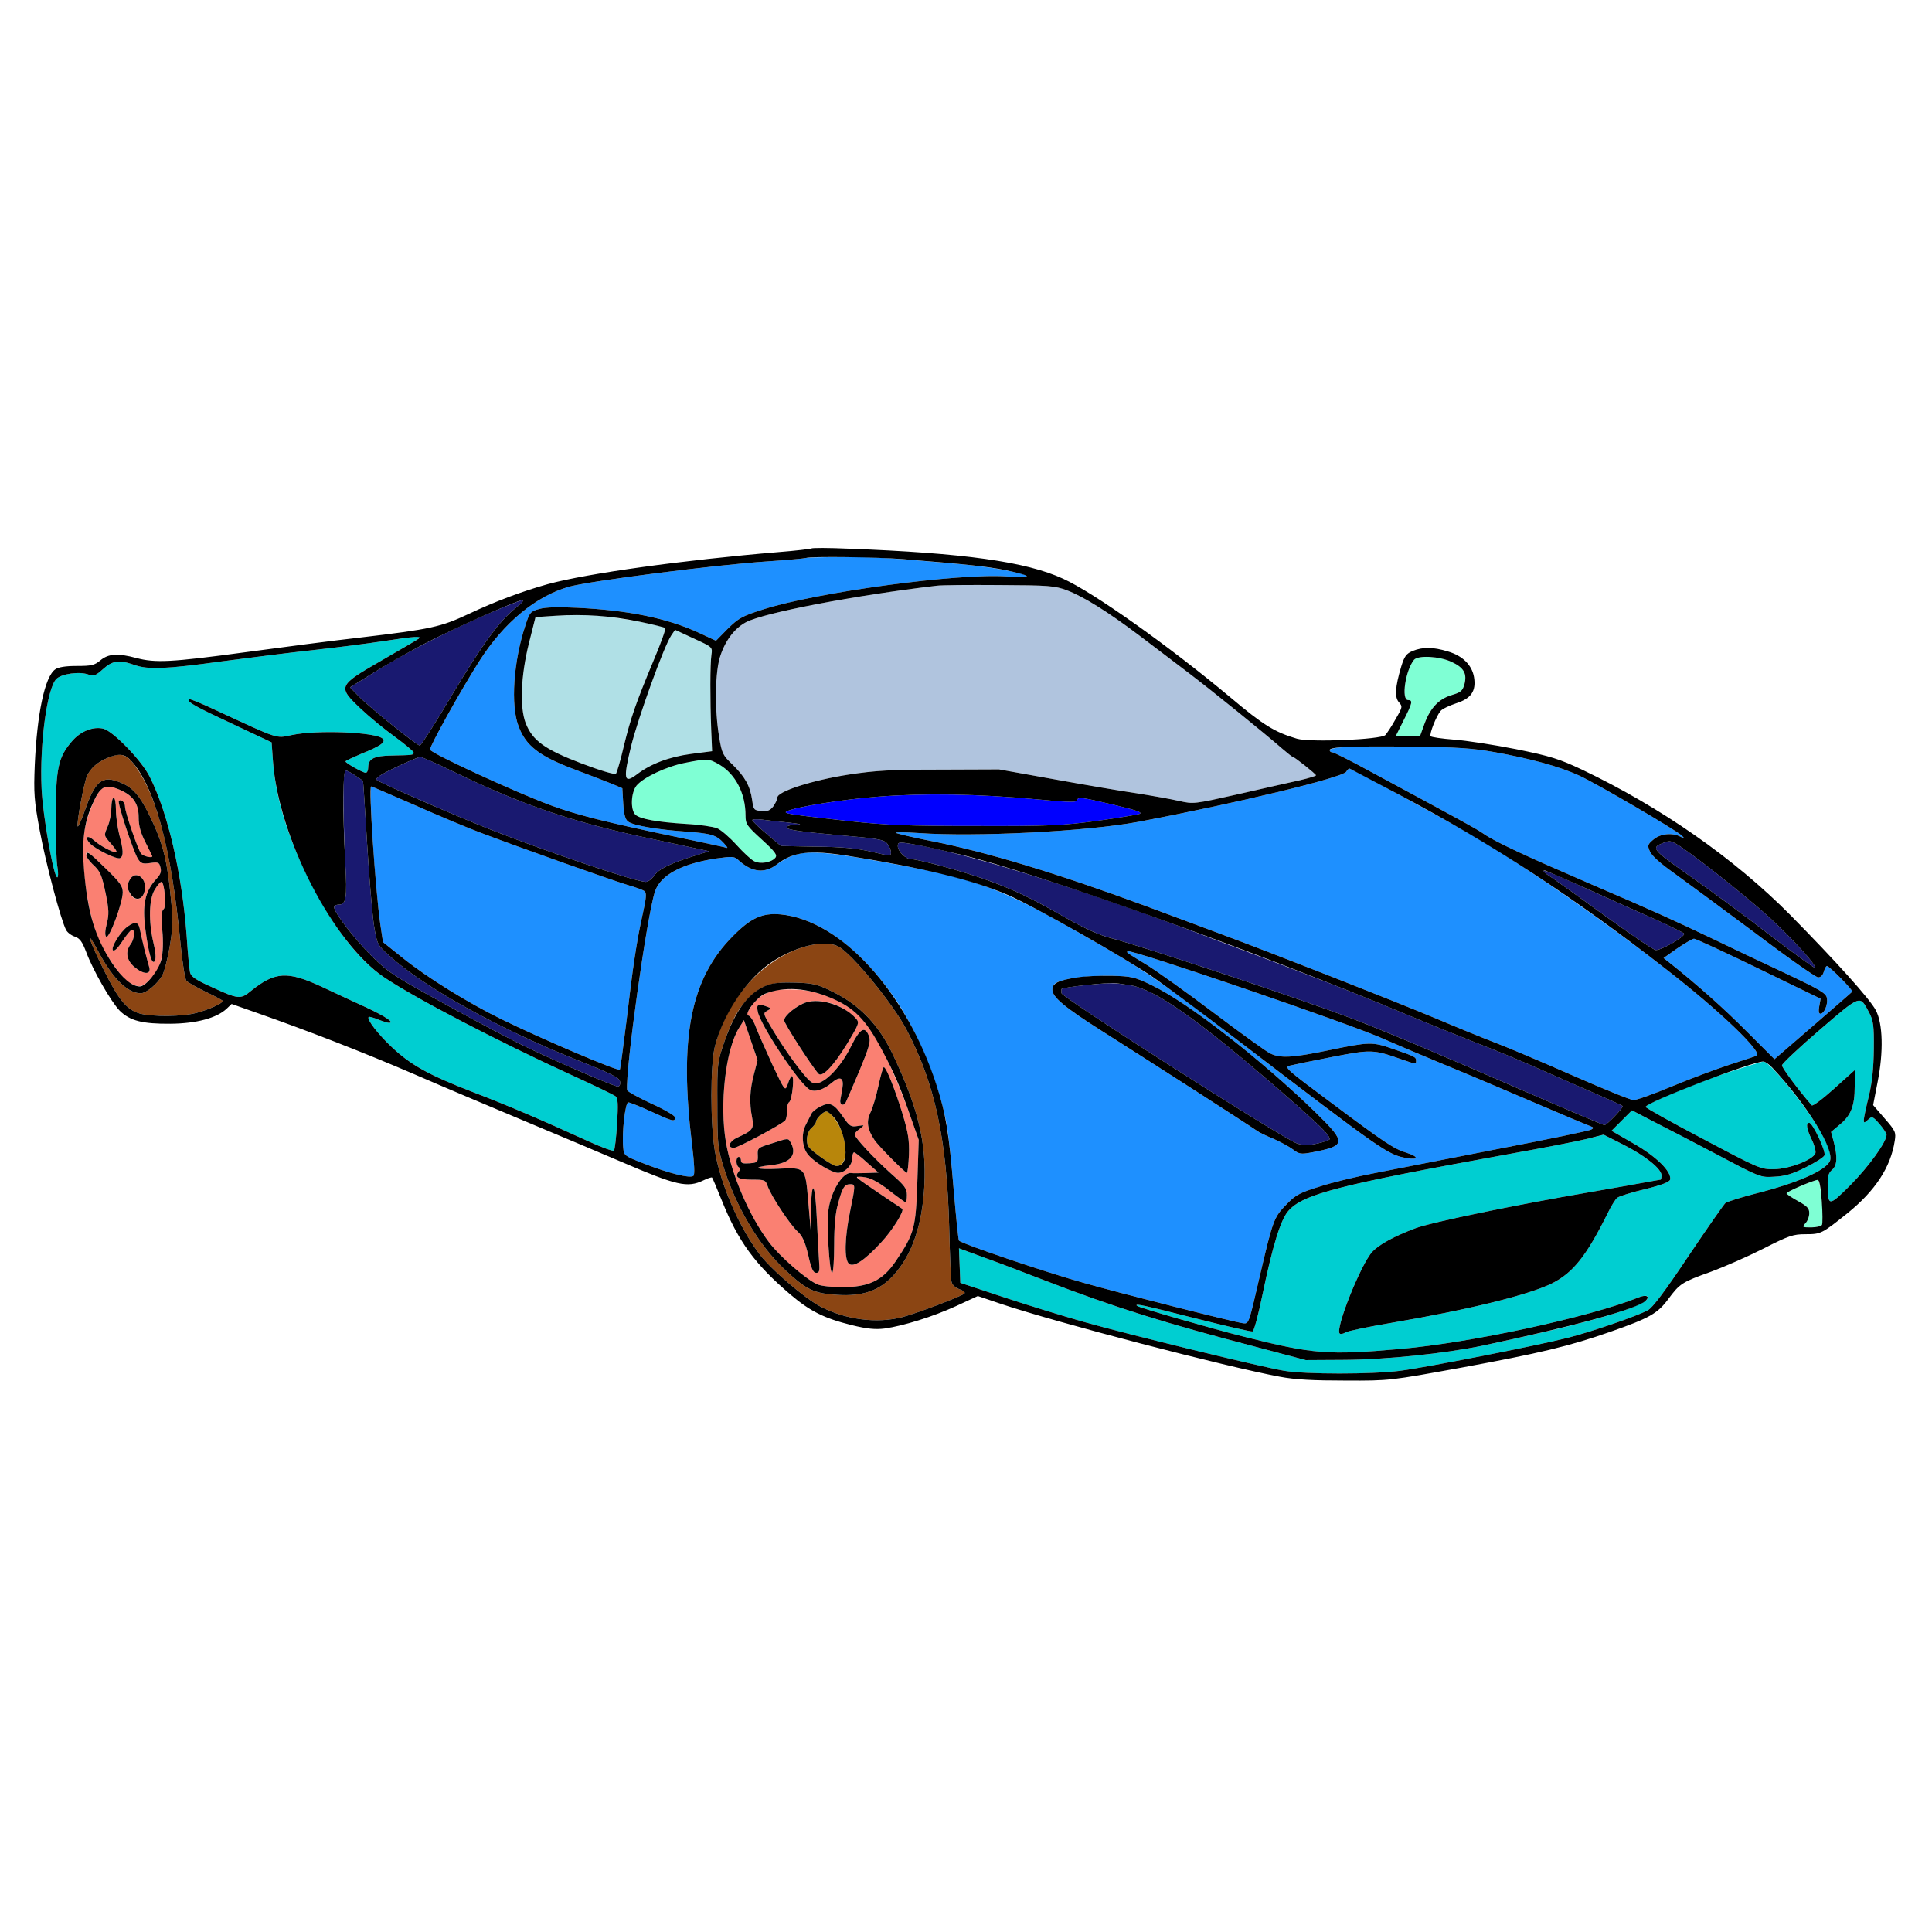 <?xml version="1.0" encoding="utf-8"?>
<!-- Generator: Adobe Illustrator 21.0.0, SVG Export Plug-In . SVG Version: 6.00 Build 0)  -->
<svg version="1.1" baseProfile="tiny"
	 id="svg64" inkscape:version="0.92.2 5c3e80d, 2017-08-06" sodipodi:docname="17 #12065.svg" xmlns:cc="http://creativecommons.org/ns#" xmlns:dc="http://purl.org/dc/elements/1.1/" xmlns:inkscape="http://www.inkscape.org/namespaces/inkscape" xmlns:rdf="http://www.w3.org/1999/02/22-rdf-syntax-ns#" xmlns:sodipodi="http://sodipodi.sourceforge.net/DTD/sodipodi-0.dtd" xmlns:svg="http://www.w3.org/2000/svg"
	 xmlns="http://www.w3.org/2000/svg" xmlns:xlink="http://www.w3.org/1999/xlink" x="0px" y="0px" viewBox="0 0 850 850"
	 xml:space="preserve">
<sodipodi:namedview  bordercolor="#666666" borderopacity="1" gridtolerance="10" guidetolerance="10" id="namedview66" inkscape:current-layer="svg64" inkscape:cx="1151.6043" inkscape:cy="722.62803" inkscape:pageopacity="0" inkscape:pageshadow="2" inkscape:window-height="978" inkscape:window-maximized="1" inkscape:window-width="1920" inkscape:window-x="0" inkscape:window-y="1" inkscape:zoom="0.41647059" objecttolerance="10" pagecolor="#ffffff" showgrid="false">
	</sodipodi:namedview>
<g id="g62" transform="translate(0,0) scale(1,1)">
	<path id="path4" fill="none" d="M0,0h425h425v425v425H425H0V425V0z M357,241.3c-0.3,0.2-6.8,1-14.5,1.6
		c-41.7,3.5-83.9,9.3-101.5,14.1c-11.1,3.1-23.2,7.6-35,13.2c-12,5.6-16.2,6.6-47.6,10.3c-11.6,1.3-34.5,4.3-50.8,6.5
		c-32.5,4.4-39.3,4.7-47.6,2.5c-8.2-2.2-12.3-1.9-15.8,1c-2.6,2.2-4,2.5-10.4,2.5c-4.9,0-8.1,0.5-9.5,1.5c-4.6,3.2-8,19.5-9,42
		c-0.5,12.5-0.3,15.6,2.2,29c2.6,14.1,9.3,39.4,11.6,43.7c0.6,1.1,2.3,2.4,3.9,2.9c2.2,0.8,3.2,2.3,4.9,6.7
		c2.9,7.9,10.9,21.9,14.8,25.9c4.5,4.4,9.9,5.8,22.3,5.7c11.5-0.1,20.3-2.5,24.7-6.6l2.2-2.1l10.8,3.8c22.3,7.8,47.5,17.6,69.3,27
		c12.4,5.4,34.7,14.8,49.5,21c14.9,6.2,33.5,14.1,41.5,17.5c24.9,10.7,29.4,11.7,36.5,8.3c1.9-0.9,3.6-1.5,3.8-1.2
		c0.2,0.2,2.1,4.7,4.2,9.9c7.3,18.2,14.5,28.1,30.2,41.5c8.7,7.4,14.9,10.5,27,13.5c6.9,1.7,10.5,2,14.5,1.5
		c8.4-1.2,21.2-5.2,31.5-9.9l9.5-4.4l10,3.4c24.6,8.3,99.1,27.7,122.8,32.1c6.9,1.3,14.8,1.7,29,1.7c19.5,0.1,19.6,0,51-5.7
		c34.2-6.3,47.4-9.4,65.6-15.8c17.1-6,20.7-8,25.4-14.4c5-6.7,5.9-7.4,18.8-12c5.7-2.1,16-6.6,22.9-10.1c11.4-5.8,13.2-6.4,18.7-6.4
		c6.8,0,7.1-0.2,18.5-9.3c12.1-9.8,18.9-20.1,20.7-31.7c0.6-3.8,0.4-4.4-4.4-9.9l-5.1-5.9l2-10.3c2.6-13.1,2.3-25.5-0.8-31.4
		c-2.6-5-17.7-21.7-37.6-41.9c-24.9-25.1-56.9-47.4-91.7-64c-10-4.7-13.7-5.9-29-9c-9.6-1.9-21.9-3.8-27.3-4.2
		c-5.4-0.4-10-1.1-10.3-1.5c-0.6-1,2.5-8.9,4.4-11.1c0.7-0.9,3.9-2.4,6.9-3.4c6.6-2.1,8.8-5.4,7.8-11.5c-0.9-5.3-5-9.4-11.5-11.3
		c-6.6-2-11-2-15.5-0.2c-2.8,1.2-3.6,2.3-5,6.8c-2.7,9.1-3,13.6-1,15.8c1.6,1.8,1.6,2.1-1.5,7.4c-1.7,3.1-3.8,6.2-4.5,7
		c-2.1,2-33.1,3.3-38.9,1.6c-9.8-2.9-14.7-5.9-29.3-18.2c-26.9-22.5-60.1-46.1-73.6-52.2c-4-1.8-10.1-4-13.7-4.9
		c-11-2.7-33.8-5.8-49.5-6.8C382.8,241.6,357.6,240.7,357,241.3z"/>
	<path id="path6" fill="#1E90FF" d="M370.3,245.1c14-0.1,22,0.4,51.2,3c13.1,1.1,28.9,3.9,30.2,5.3c0.4,0.5-3.3,0.6-8.7,0.2
		c-21.5-1.5-84.1,7-107.5,14.6c-8.9,2.8-10.6,3.8-15.3,8.4l-5.2,5.3l-7.3-3.4c-14-6.5-31-10-53.7-11.1c-8.2-0.4-13.9-0.3-16.7,0.5
		c-3.9,1.1-4.3,1.4-6.2,7.4c-5.2,15.7-6.5,34.9-3,44.1c3.2,8.7,9,13.2,24.6,19.1c7,2.6,14.7,5.6,16.9,6.5l4.2,1.8l0.4,6.7
		c0.3,4.9,0.9,7.1,2.2,8c2.3,1.7,12.7,3.5,25.6,4.4c11,0.8,13.2,1.5,16.5,5.1c2,2.3,2,2.3,0,1.7c-1.1-0.3-11-2.4-22-4.7
		c-28.7-6-43-9.5-54.2-13.7c-15.2-5.6-52.8-22.9-53.1-24.5c-0.3-1.3,13.7-26.4,21.6-38.8c10.8-17.1,25.2-28.9,39.7-32.9
		c9.7-2.6,64.4-9.6,87-11.1c8.8-0.6,16.5-1.3,17-1.5C355.1,245.3,362.2,245.1,370.3,245.1z"/>
	<path id="path8" fill="#B0C4DE" d="M439.5,257.4c22,0.1,24.5,0.3,29.9,2.3c7.4,2.8,18.2,9.6,31.6,19.7c5.8,4.4,15.7,11.9,22,16.7
		c10.9,8.3,32.9,26.1,41.4,33.5c2.2,1.9,4.1,3.4,4.4,3.4c0.7,0,10.1,7.5,10.2,8.1c0,0.3-3.3,1.3-7.2,2.2c-4,0.9-16.2,3.6-27,6.1
		c-19.6,4.4-19.7,4.4-26,3c-3.4-0.8-11.9-2.3-18.8-3.4c-6.9-1-23.3-3.8-36.5-6.2l-24-4.3l-26,0.1c-21.6,0-28.4,0.4-40.2,2.2
		c-16,2.5-31.3,7.4-31.3,10.1c0,0.9-0.9,2.6-1.8,3.9c-1.4,1.8-2.6,2.3-5.3,2c-3.2-0.3-3.4-0.5-4-4.9c-0.9-6.2-3.2-10.2-8.6-15.5
		c-4.3-4.1-4.7-4.9-5.9-12.1c-2.1-12.5-1.8-29.3,0.6-36c2.4-7,6.4-12,11.3-14.6c8.1-4.2,48.1-11.8,83.7-16
		C413.9,257.4,426.3,257.3,439.5,257.4z"/>
	<path id="path10" fill="#191970" d="M229.9,264c0.8,0-0.5,1.5-2.7,3.2c-7.5,6-14.2,15.1-28,38c-7.4,12.6-14,22.8-14.5,22.8
		c-1.3,0-22.4-17-26.9-21.7l-3.8-3.9l10.3-6.4c13.4-8.5,31.8-17.9,49.7-25.7C222,266.9,229.1,264,229.9,264z"/>
	<path id="path12" fill="#B0E0E6" d="M262,270.8c8.3,0.5,29.4,4.3,30.7,5.5c0.3,0.4-2,6.9-5.2,14.4c-7.9,19-10,25.1-13.1,37.8
		c-1.4,6.1-3,11.4-3.4,11.9c-0.5,0.5-6.7-1.3-15.1-4.5c-16.3-6.2-21.6-10.1-24.6-17.7c-2.7-7-2.2-20.7,1.4-35.2l2.9-11.5l8.9-0.6
		C249.5,270.6,257.3,270.5,262,270.8z"/>
	<path id="path14" fill="#B0E0E6" d="M297,277.1l8.2,3.8c8.3,3.8,8.3,3.8,7.8,7.2c-0.6,4.1-0.6,20-0.1,32.9l0.4,9.5l-9.3,1.2
		c-9.7,1.3-17.8,4.4-23.8,9c-5.7,4.3-6.1,2.2-2.5-12.6c3.2-12.7,14.3-43.5,17.6-48.5L297,277.1z"/>
	<path id="path16" fill="#00CED1" d="M183,280.2c3.1-0.1,3.8-0.6-15.5,10.6c-18.9,10.9-19,11.3-8.8,21c3.7,3.5,10.5,9.1,15.1,12.4
		c4.5,3.3,8.2,6.4,8.2,6.9c0,1.1-0.4,1.1-9.6,1.3c-7.8,0.1-10.4,1.4-10.4,5.2c0,1.3-0.5,2.4-1.1,2.4c-1.2,0-8.9-4.3-8.9-5
		c0-0.3,3.1-1.7,6.8-3.3c8.5-3.4,11.1-5.2,9.6-6.7c-2.9-2.9-28.9-4-40.1-1.6c-7,1.5-5.4,2-32.8-10.7c-6.5-3.1-12.1-5.4-12.4-5.1
		c-1.1,1.1,2.9,3.3,19.2,10.9l17.2,8.1l0.6,8.4c1.2,15.9,6.3,32.8,15.6,51.5c10.5,20.9,21.8,35.7,33.2,43.4
		c13.8,9.3,50.3,28.3,82.6,43.1c9.9,4.5,18.6,8.7,19.3,9.3c1.1,0.8,1.2,3.5,0.7,12.1c-0.4,6.1-1,11.4-1.4,11.8s-5.1-1.3-10.6-3.8
		c-21.5-9.8-35.7-15.9-51.1-21.8c-19.7-7.6-27.6-12-35.9-19.8c-6.1-5.7-11.3-12.4-10.3-13.4c0.3-0.2,2.1,0.3,4.1,1.1
		c2,0.8,4.2,1.5,4.8,1.5c2.7,0-1.5-2.8-9.8-6.7c-4.9-2.2-13.8-6.4-19.8-9.2c-15.1-7-20.5-6.6-31,1.8c-4.7,3.9-5.6,3.8-17.7-1.8
		c-6.7-3-8.8-4.5-9.2-6.3c-0.3-1.3-1-8.6-1.5-16.3c-2.1-27.4-8.2-53.8-16.2-69.7c-3.5-7.1-16.1-20.1-20.4-21.2
		c-4.5-1.1-10.1,1.1-13.9,5.6c-6,7-7,11.7-7.1,32.8c0,10.2,0.3,20.4,0.8,22.7c0.4,2.4,0.3,4.3-0.1,4.3c-1.6,0-6.4-27.3-6.9-39.1
		c-0.9-19.5,2.4-44.1,6.5-48.2c2.3-2.3,10.3-3.4,14.2-1.9c2.1,0.8,3.1,0.5,6.3-2.4c4.2-3.8,7.1-4.2,13.7-1.9
		c6.1,2.2,13.7,1.9,38.4-1.5c12.1-1.6,30.3-3.9,40.5-5c10.2-1.1,24-2.9,30.6-3.9S181.6,280.2,183,280.2z"/>
	<path id="path18" fill="#7FFFD4" d="M638.6,291.2c5.4,2.5,6.9,5.1,5.7,9.8c-0.8,2.9-1.6,3.6-5.3,4.7c-5.9,1.7-9.6,5.6-12.2,12.5
		l-2.1,5.8h-5.3H614l3.5-7c3.9-7.7,4.2-9,2-9c-3.1,0-1.2-13,2.6-17.7C623.9,288.2,633.3,288.7,638.6,291.2z"/>
	<path id="path20" fill="#1E90FF" d="M621.5,328.5c19.3,0.2,26.4,0.7,36,2.4c15.6,2.8,28.5,6.3,37,10.2c7.4,3.3,43.1,24.2,45.5,26.6
		c1.3,1.4,1.3,1.4-0.7,0.4c-3.7-1.9-8.9-1.3-11.9,1.3c-2.5,2.1-2.7,2.6-1.5,5.2c0.7,1.8,4.6,5.3,10.4,9.4c5,3.6,21,15.4,35.5,26.2
		c14.4,10.9,27.1,19.8,28.1,19.8c1.2,0,2.1-1,2.5-2.5c0.4-1.4,1-2.5,1.4-2.5c1,0,11.7,10.8,11.1,11.3c-0.2,0.3-8,7-17.3,15.1
		L780.7,466l-12.1-12.1c-10-10.1-21.8-20.6-34.4-30.6l-2.3-1.8l6.1-4.3c3.4-2.3,6.7-4.2,7.3-4.2c0.7,0,13.5,5.9,28.5,13.2l27.2,13.2
		l-0.6,3.3c-0.4,2.1-0.2,3.3,0.5,3.3c1.6,0,3.3-3.8,2.9-6.7c-0.3-2.3-2.4-3.6-19.8-11.8c-10.7-5-24-11.3-29.5-14
		c-19.5-9.3-27.3-12.8-55-24.7c-28.3-12.2-41.8-18.5-46.7-21.9c-2.4-1.8-10.8-6.4-50.9-28c-8-4.4-15.1-7.9-15.7-7.9
		c-0.7,0-1.2-0.4-1.2-1c0-0.5,2.8-1.1,6.3-1.3C594.7,328.5,608.3,328.4,621.5,328.5z"/>
	<path id="path22" fill="#8B4513" d="M61.5,340c8.5,13.5,14.4,38.2,17.9,75.1c0.8,8.3,2,15.7,2.6,16.4c0.6,0.7,4.5,2.9,8.6,4.9
		c4,1.9,7.4,3.7,7.4,4c0,1-6.4,3.9-11.5,5.2c-6.1,1.7-19.5,1.8-25,0.3c-5.7-1.6-9.4-6.1-15.8-19.1c-6.9-13.8-8.5-19.5-2.3-7.9
		S56.2,437,61.9,437c2.5,0,7.7-4.4,9.6-8.1c0.8-1.5,2.3-7.2,3.2-12.6c1.4-8.5,1.5-11.4,0.4-21.8c-1.5-15.3-3.3-22.8-7.7-32.3
		c-4.9-10.7-8-14.8-12.8-17.2c-9-4.3-12.2-2.3-16.7,10c-1.7,5-3.4,8.8-3.7,8.6c-0.7-0.8,2.8-19.7,4.2-22.5c1.8-3.4,4.4-5.7,8.6-7.5
		C53.8,330.6,56.3,331.7,61.5,340z"/>
	<path id="path24" fill="#191970" d="M184.8,333c0.8,0,7.3,2.9,14.5,6.4c30.3,14.7,52.7,22.4,87.5,29.7l25.2,5.4l-6.7,2.1
		c-10.5,3.3-15.8,5.9-17.6,8.8c-1,1.4-2.6,2.6-3.6,2.6c-4.2,0-42.2-12.8-67.5-22.7c-17.5-6.9-49.6-20.9-50.9-22.2
		c-0.7-0.7,2-2.5,8.4-5.5C179.3,335.1,184.1,333.1,184.8,333z"/>
	<path id="path26" fill="#7FFFD4" d="M316.5,336.4c7.1,4.2,11.5,12.7,11.5,22.3c0,3.9,0.5,4.6,7.2,10.7c5.9,5.4,6.9,6.8,5.9,8
		c-1.8,2.1-6.6,2.9-9.3,1.5c-1.3-0.6-4.8-3.9-7.8-7.2c-3-3.3-6.8-6.6-8.5-7.3c-1.8-0.7-7.8-1.6-13.6-1.9
		c-12.9-0.8-20.4-2.2-22.4-4.1c-2.2-2.3-1.9-9.6,0.5-12.7c2.9-3.6,13.2-8.5,21.5-10.1C311.2,333.7,311.8,333.7,316.5,336.4z"/>
	<path id="path28" fill="#1E90FF" d="M593.9,338.2c4.8,2.1,45.7,24.4,55.6,30.3c24.4,14.6,57,37.2,83.5,57.9
		c23.4,18.1,43,36.9,39.8,38.1c-0.7,0.3-6,2-11.8,3.9c-5.8,1.9-17.1,6.1-25.3,9.5c-8.1,3.4-15.7,6.1-17,6.1c-1.2,0-13-4.8-26.2-10.6
		c-13.2-5.8-28.5-12.3-34-14.4c-5.5-2.1-17.5-7-26.7-10.9c-18.6-7.8-72.3-28.9-95.3-37.4c-8.2-3.1-23.1-8.6-33-12.3
		c-38.3-14.1-69.1-23.5-93.9-28.4c-8.2-1.6-15.2-3.3-15.5-3.6c-0.3-0.3,4.1-0.3,9.9,0.1c25.4,1.8,74.1-0.7,96.7-4.9
		c43.9-8.3,90.1-19.5,91.6-22.1C592.8,338.6,593.5,338,593.9,338.2z"/>
	<path id="path30" fill="#191970" d="M152.1,339c0.6,0,2.5,1,4.2,2.2c1.8,1.2,3.3,2.2,3.4,2.3c0.1,0,0.9,12.4,1.8,27.4
		c0.9,15.1,2.3,31.3,3,36c1.4,8.5,1.4,8.7,6.7,13.5c15.3,13.9,48,32.1,82.8,46c15.1,6,18.6,7.8,18.8,9.5c0.2,1.2-0.2,2.1-1,2.1
		c-1.6,0-24.9-10-39.7-17.1c-5.8-2.7-21.7-11.1-35.5-18.7c-23.2-12.7-25.7-14.3-33.2-21.7c-7.5-7.5-16.4-19-16.4-21.4
		c0-0.6,0.9-1.1,2-1.1c3.3,0,3.8-2.8,2.9-18.5c-0.4-8.3-0.8-20.7-0.8-27.8C151,343.1,151.4,339,152.1,339z"/>
	<path id="path32" fill="#FA8072" d="M52.5,347.4c6,2.5,8.5,6.1,8.5,12.1c0,3.8,0.8,6.8,3,11.1c1.6,3.2,3,6,3,6.1c0,1-4,0-4.9-1.1
		c-1.4-1.7-7.1-18.3-7.1-20.7c0-1.9-1.7-3.5-2.7-2.5c-0.8,0.7,6.4,22.3,8.4,25.5c1.3,2,2.1,2.3,5.4,1.8c3.5-0.5,4-0.3,4.5,2
		c0.5,1.8,0,3.1-1.9,5.1c-4.9,5.4-6.2,11.2-4.7,22.3c1.4,10.5,2.9,15.7,4.1,13.7c0.6-1.1,0.4-4-0.6-8c-2.2-9.4-2-19.3,0.6-23.4
		c1.1-1.9,2.4-3.4,2.9-3.4c1.4,0,2.3,11.2,1,12c-0.9,0.6-1.1,3-0.6,9.2c0.9,10.5-0.4,16.2-4.9,21.1c-3.8,4.2-5.4,4.5-9.7,1.9
		c-3.6-2-11.3-13.4-14-20.4c-4.8-12.7-7.5-34.5-5.7-45.8c1.1-7.3,5.4-17.6,7.8-19C47.1,345.7,48.5,345.8,52.5,347.4z M50,351
		c-0.5,0-1,2-1,4.4s-0.7,6-1.5,7.9c-1.9,4.6-2,4,1.6,8.2c1.7,1.9,2.6,3.5,2,3.5c-1.8,0-7.3-3-9.8-5.3c-2.8-2.5-4.3-1.5-1.8,1.3
		c2.4,2.6,12.1,7.4,13.4,6.5c1.5-0.9,1.4-3.4-0.4-10.2c-0.8-3.1-1.5-8.1-1.5-11S50.6,351,50,351z M38.6,375c-1.5,0-0.4,2.9,2,5.1
		c3.6,3.3,4.1,4.5,6,13.5c1.3,6.6,1.4,8.7,0.4,12.7c-0.8,3.1-0.9,5.2-0.3,5.8c1.3,1.3,7.3-15,7.3-19.5c0-2.7-1.2-4.4-7.4-10.4
		C42.5,378.2,38.9,375,38.6,375z M56.8,387.6c-1.5,3.2,0.7,7.9,3.7,7.9c2.7,0,4.2-4.6,2.7-8C61.7,384.2,58.3,384.2,56.8,387.6z
		 M56.2,407.6c-3.2,2.2-7.6,9.4-6.5,10.5c0.6,0.6,2.3-1.1,4.2-4.1c1.8-2.7,3.7-5,4.2-5c1.4,0,1,4.3-0.6,6.4c-2.5,3.3-1.8,7.1,1.6,10
		c4,3.4,7.4,3.5,6.6,0.3c-0.4-1.2-1.3-4.9-2.2-8.2c-0.8-3.3-1.7-7.2-2-8.8C60.9,405.6,59.4,405.3,56.2,407.6z"/>
	<path id="path34" fill="#1E90FF" d="M163.3,346c0.3,0,8.8,3.7,18.9,8.1c10.1,4.5,23,9.9,28.8,12.1c16.8,6.4,59.1,21.4,65.6,23.3
		c3.2,0.9,6.4,2.1,7,2.6c0.9,0.7,0.7,3.2-0.7,9.4c-2.7,11.9-4.5,23.9-7.3,47.9c-1.4,11.4-2.7,21-2.9,21.2
		c-0.8,0.8-33.7-13.2-51.9-22.1c-15.1-7.4-32.8-18.4-43.3-26.8l-9-7.2l-1.2-8c-1.4-10.1-3-29.1-3.9-46.8
		C163,352.2,163,346,163.3,346z"/>
	<path id="path36" fill="#0000FF" d="M455.3,351.6c13.7,1.3,18.2,1.5,18.5,0.6c0.5-1.7,1.4-1.6,16.3,1.9c10.1,2.4,12.8,3.4,11.2,4
		c-1.2,0.4-9.7,1.8-19,3.1c-14.9,2-20.8,2.3-52.8,2.2c-30.5,0-39.1-0.3-56.5-2.2c-25.9-2.9-28.6-3.3-26.9-4.2
		c3.3-1.9,24.5-5.3,40.3-6.5C406.6,348.9,430.2,349.3,455.3,351.6z"/>
	<path id="path38" fill="#191970" d="M335.3,360.6c2.3,0.3,7.6,0.9,11.7,1.3c5.4,0.6,6.3,0.9,3.2,1c-3,0.1-4.2,0.5-4,1.3
		c0.3,0.9,6.9,1.8,21.4,3.1c18.7,1.6,21.1,2,22.7,3.8c0.9,1.2,1.7,2.9,1.7,3.9c0,1.7-0.4,1.7-8.7-0.3c-6.6-1.5-12.8-2.1-24.3-2.2
		l-15.4-0.3l-6.3-5.3c-3.5-2.9-6.3-5.7-6.3-6.1S332.9,360.3,335.3,360.6z"/>
	<path id="path40" fill="#191970" d="M400.4,371.2c22.4,3.5,69.4,18,120.6,37.1c57.5,21.6,70.1,26.5,97.5,37.9
		c10.5,4.4,24.6,10.1,31.5,12.8c6.9,2.6,20.2,8.1,29.5,12.3c9.4,4.1,20.8,9.1,25.5,11.2c4.7,2,8.7,3.9,8.9,4.1c0.6,0.5-7,8.4-8,8.4
		c-0.4,0-15.1-6.2-32.6-13.8c-41.6-18.1-66.5-28.6-78.8-33.2c-24.8-9.4-92.1-31.7-105.5-35.2c-5.2-1.3-11.6-4.2-20.8-9.4
		c-14.7-8.4-22.2-12-34.5-16.4c-8.9-3.3-29.7-9-32.8-9c-2.4,0-5.9-3.4-5.9-5.8C395,370.5,395.5,370.4,400.4,371.2z"/>
	<path id="path42" fill="#191970" d="M737.3,371.2c5,2.6,30.4,22.6,40.8,32.1s21.4,21.6,20.4,22.5c-0.2,0.2-9.1-6.2-19.7-14.3
		c-10.6-8.2-25.4-19.1-32.8-24.3c-19.1-13.4-19.8-14.1-14.6-16.2C734.3,369.8,734.8,369.8,737.3,371.2z"/>
	<path id="path44" fill="#1E90FF" d="M398.1,381c32.5,6.2,43.6,10.5,77.4,29.8c27.6,15.7,33.7,19.8,67.5,45.7
		c66.9,51.1,67.4,51.5,76.3,53.1c5,0.8,4.7-0.8-0.4-2.4c-5.6-1.7-9.5-4.3-33.3-22.1c-20-14.9-20.8-15.6-18-16.3
		c1.6-0.4,10-2.1,18.6-3.8c17-3.3,18-3.3,30.2,1c7,2.4,6.6,2.3,6.6,0.6c0-1.5-0.4-1.8-10.4-5.2c-8.8-3.1-10.3-3-27.7,0.6
		c-16.4,3.4-21.7,3.7-26.2,1.4c-1.8-0.9-12.9-8.9-24.7-17.8c-11.8-8.9-25.1-18.4-29.5-21.1c-9.5-5.8-8.9-5.4-8.4-6
		c1.2-1.1,99,32.3,112.9,38.7c3.6,1.6,15.1,6.5,25.5,10.8c10.5,4.3,28.9,12.1,41,17.3c12.1,5.2,22.9,9.7,24,10.1
		c1.7,0.6,1.8,0.9,0.5,1.6c-0.9,0.5-19.1,4.3-40.5,8.4c-21.5,4.2-45.8,9-54.1,10.6c-8.4,1.6-19.6,4.3-25,6.1
		c-8.7,2.7-10.5,3.7-14.5,7.9c-5.5,5.6-5.9,6.8-11.9,32.5c-4.5,19.6-4.6,20-7,19.7c-3.9-0.5-52.6-12.8-69.9-17.7
		c-17.6-4.9-54.3-17.4-55.2-18.7c-0.3-0.5-1.3-10.4-2.3-22.1c-0.9-11.6-2.3-24.6-3.1-28.9c-3-17.4-13.5-42.6-23.5-56.6
		c-15.1-21.4-33.1-34.4-49.6-35.9c-8-0.7-13,1.5-21,9.6c-18.7,18.8-23.7,44.8-17.9,92c1,8.2,1.2,12.8,0.6,13.4
		c-1.3,1.3-11-1.1-22.1-5.5c-8.2-3.2-8.5-3.4-8.8-6.8c-0.7-6.5,0.9-20,2.2-20c0.7,0,5.2,1.8,10,4c9.5,4.4,10.6,4.7,10.6,2.6
		c0-0.7-4.7-3.5-10.5-6.1c-5.8-2.7-10.5-5.3-10.6-5.9c-0.8-8.5,8.6-75.9,12.2-87.2c2.3-7.3,11.7-12.4,27-14.7c7.4-1,8-1,10.1,1
		c5.7,5.1,11.3,5.7,16.6,1.6c1.9-1.4,5.1-3.2,7.1-3.9C355.8,373.9,365.1,374.8,398.1,381z M489,429.3c-9.9-0.1-18.5,0.8-23.3,2.6
		c-1.9,0.8-2.7,1.7-2.7,3.5c0,3.3,5.4,7.8,21.8,18.2c24.9,15.8,66.7,42.7,68.2,43.9c0.8,0.6,4,2.2,7,3.4c3,1.3,6.9,3.4,8.7,4.7
		c2.9,2.2,3.6,2.3,8.5,1.4c15.1-2.9,15.2-4.2,2.1-17.1c-24.1-23.5-56.6-48.9-72.9-56.6C499.1,429.8,497.7,429.5,489,429.3z"/>
	<path id="path46" fill="#191970" d="M497.4,433.5c11,1.8,30.2,15.4,66.9,47.3c16.4,14.3,20.7,18.5,20.7,20.4c0,0.3-2.4,1.2-5.4,1.9
		c-4.1,0.9-6.1,0.9-8.9,0c-6.1-2-103.7-64.3-103.7-66.2c0-0.5,0-1.2,0-1.7c0-0.4,4.8-1.2,10.7-1.8
		C488.5,432.3,489.9,432.3,497.4,433.5z"/>
	<path id="path48" fill="#191970" d="M697.9,390.9c9.7,4.4,23.3,10.5,30.4,13.6c7,3.2,12.7,6,12.7,6.3c0,1.5-9.9,7.2-12.5,7.2
		c-0.9,0-10.5-6.5-21.3-14.3c-10.8-7.9-21.6-15.6-23.9-17.2c-2.4-1.5-4.3-2.9-4.3-3.1C679,382.5,681.2,383.4,697.9,390.9z"/>
	<path id="path50" fill="#8B4513" d="M368.8,416.4c6,3.1,24.3,25.4,30.3,37.1c12.3,23.6,17.5,47.9,18.5,86.5
		c0.3,11.8,0.7,22.5,1,23.8c0.3,1.5,1.6,2.7,3.5,3.4c1.7,0.6,2.7,1.4,2.2,1.9c-1.2,1.2-21.1,8.8-27.4,10.4
		c-11.2,2.9-24.9,1.1-36-4.7c-7-3.7-22.4-16.9-27.1-23.5c-8.9-12-16.8-30.4-19.3-45c-2-11.5-2-37.9,0-45.8
		c5.1-20.1,19.1-36.5,36.8-43.1C358.4,414.8,364.9,414.4,368.8,416.4z M350.2,432.3c-10.2-0.4-14.8,1-19.9,5.9
		c-5.2,4.9-8,9.8-11.6,20.1c-3.1,9.1-3.2,9.4-3.1,27.7c0,17.2,0.2,19.1,2.7,27.3c5.5,17.7,15.6,34.7,27.2,45.5
		c9.3,8.7,12.7,10.3,22.9,10.9c11.1,0.7,18.4-1.8,24.5-8.4c8.4-9.1,12.9-22.3,13.8-40c0.9-18.5-2.7-33.7-13.8-57.2
		c-6.2-13.1-14.5-21.8-26.4-27.7C359.7,433,357.8,432.6,350.2,432.3z"/>
	<path id="path52" fill="#FA8072" d="M350.5,435.4c9.6,0.3,21.2,5.2,27.5,11.6c7,7,15.5,23.9,23.2,46l3,8.5l-0.6,18.4
		c-0.7,20.6-1.3,22.8-9.6,35.1c-5.7,8.4-11.8,11.3-23.4,11.3c-4.5,0-9.4-0.5-10.9-1.2c-4.7-1.9-16.6-12.2-21.4-18.6
		c-8.6-11.4-16.4-29.5-18.9-43.8c-2.9-16.9-0.2-40.8,5.7-50.4l2.2-3.5l3,8.8l3,8.8l-1.6,6.2c-1.8,6.8-2.1,12.5-0.8,19.1
		c0.9,4.8,0.3,5.7-6.1,8.6c-4,1.7-5.1,4.7-1.9,4.7c1.7,0,20.4-10,22.5-12c0.5-0.5,0.9-2.4,0.8-4.2c0-1.8,0.4-3.6,1-3.9
		c0.6-0.4,1.3-3.3,1.6-6.6c0.5-6-0.5-6.5-2.3-1.1c-1.1,3-1.2,2.8-6.7-8.8c-3-6.6-6.3-14-7.3-16.6c-0.9-2.6-2.4-4.8-3.2-5
		c-1.1-0.2-0.7-1.3,1.5-4.4c2.7-3.7,5.5-5.5,10.7-6.8C342.6,435.4,346.7,435.2,350.5,435.4z M354.7,441c-4.1,1.3-9.7,5.8-9.7,7.9
		c0,1.4,11.9,19.9,15.1,23.5c1.6,1.8,6.7-3.6,12.4-12.9c5.7-9.4,5.7-9.6,3.9-11.6c-1.1-1.2-3.7-3.2-6-4.5
		C365.8,440.7,358.9,439.6,354.7,441z M333.4,445.1c1.2,6,18,31.3,22.7,34.2c2.2,1.4,6.2,0.2,9.8-2.9c3.8-3.2,5.5-2.3,4.7,2.5
		c-0.4,2-0.7,4.3-0.9,5.1c-0.3,2.1,1.4,2.8,2.4,1c0.4-0.8,3.1-7.1,6-13.9c4.2-10.1,5-12.9,4.3-15c-1.8-5-4-3.8-8,4.3
		c-4,8.1-10.3,15.1-14.5,16.1c-2.2,0.5-3.2-0.1-6.6-4.2c-4.4-5.3-10.5-14.2-14.8-21.7c-2.7-4.6-2.7-4.9-1-5.9c1.9-1,1.9-1.1,0-1.8
		C333.5,441.4,332.7,441.8,333.4,445.1z M388.9,469.5c-0.3-0.3-1.4,3.4-2.4,8.1s-2.6,10.1-3.6,12c-1.8,3.7-1.3,7.3,1.8,11.9
		c1.6,2.5,13.5,14.5,14.3,14.5c0.3,0,0.7-3.6,0.9-7.9c0.2-6.5-0.3-9.7-2.9-18.3c-1.8-5.6-4.1-12.5-5.3-15.1
		C390.5,472,389.3,469.7,388.9,469.5z M361,486.8c-1.9,0.9-3.7,2.4-4,3.2c-0.4,0.8-1.5,3-2.5,4.9c-2.1,4-1.6,10.2,1.2,13.3
		c2.8,3.3,10.4,7.8,13,7.8c3,0,6.3-3.4,6.3-6.5c0-1.4,0.3-2.5,0.8-2.5c0.4,0,3,2,5.7,4.5l5,4.4l-5.5,0.2c-3,0.1-5.9,0.1-6.4,0
		c-3.6-0.7-9,7.8-10.1,16.2c-0.9,6,0.4,27.7,1.6,27.7c0.5,0,0.9-5.5,0.9-12.2c0-8.2,0.5-14.1,1.7-18.2c1.9-7.1,2.8-8.6,5.4-8.6
		c2.3,0,2.3,0.3-0.1,12c-2.4,11.6-2.6,21.2-0.5,23c2,1.7,6.8-1.4,14-9.2c5.1-5.4,10.6-14.3,9.4-15c-22.5-15-22.6-15-16-13.8
		c2.5,0.4,6.4,2.6,10.5,5.9c3.6,2.8,6.8,5.1,7.1,5.1c0.3,0,0.5-1.5,0.5-3.3c0-2.8-1-4.1-6.9-9.3c-7.3-6.5-16.1-15.9-16.1-17.3
		c0-0.5,1-1.6,2.3-2.5c2.2-1.7,2.2-1.7-1-1.2c-2.9,0.5-3.5,0.1-6.3-3.9C366.9,485.5,365.1,484.7,361,486.8z M339.4,503.1
		c-6,1.8-6.2,2-6,5.2c0.1,3-0.1,3.2-3.6,3.5c-2.9,0.2-3.8,0-3.8-1.2c0-0.9-0.4-1.6-1-1.6c-1.3,0-1.3,3.7,0,4.5c0.8,0.5,0.7,1.1,0,2
		c-2,2.4-0.1,3.5,6,3.5c5.5,0,5.8,0.1,6.8,3c1.5,4.2,9.7,16.7,13.1,19.8c2.2,2,3.3,4.6,4.7,10.4c1.3,6,2.2,7.8,3.5,7.8
		s1.6-0.8,1.3-4.3c-0.2-2.3-0.6-10.8-1-18.9c-0.7-16.3-2.3-19.1-2.6-4.5l-0.1,9.2l-1.1-12.8c-1.3-15.3-1.1-15.1-13.3-14.5
		c-9.8,0.5-12.1-0.6-3-1.6c8.3-0.8,11.5-4.4,8.7-9.7C346.7,500.6,347.1,500.6,339.4,503.1z"/>
	<path id="path54" fill="#B8860B" d="M363.6,489c1.9,0,6,5.9,7.3,10.5c2.2,8.1,1,13.5-3,13.5c-1.6,0-10.6-6.3-12.1-8.4
		c-1.5-2.1-0.8-6.6,1.2-8.3c1.1-1,2-2.2,2-2.7c0-0.5,0.7-1.8,1.7-2.8C361.6,489.8,362.9,489,363.6,489z"/>
	<path id="path56" fill="#00CED1" d="M822.3,445.4c1.9,3.6,2.2,5.6,2.1,16.1c-0.1,8.6-0.7,14.5-2.2,20.8c-1.2,4.8-2.2,9.5-2.2,10.4
		c0,1.5,0.2,1.4,1.9-0.1c1.7-1.6,2-1.5,5,1.9c1.7,2,3.1,4.1,3.1,4.8c0,3.1-7.8,13.9-15.8,22c-9.6,9.6-10,9.6-10.1,0.2
		c-0.1-3.9,0.4-5.5,1.9-6.8c2.3-1.9,2.5-5.6,0.8-12.2l-1.2-4.5l3.8-3.2c5-4.1,6.6-8.2,6.6-16.9v-7.1l-9.1,8.2
		c-5,4.5-9.4,7.8-9.8,7.3c-6.1-7-13.1-16.5-13.1-17.6c0-0.7,7.5-7.8,16.6-15.6C818.9,437.4,818.2,437.7,822.3,445.4z"/>
	<path id="path58" fill="#00CED1" d="M775.8,467c2.2,0,13.2,12.7,21.4,24.8c6.3,9.4,9.2,16.5,7.8,19.2c-2.2,4.2-14.7,9.6-32.5,14.1
		c-6.6,1.7-12.6,3.6-13.4,4.2c-0.7,0.6-8.1,11.2-16.3,23.4c-10.3,15.4-15.8,22.8-17.9,23.8c-5.1,2.7-24.7,9.4-34.8,12
		c-14.2,3.6-63.1,13.2-74.1,14.6c-12.5,1.6-41.6,1.6-51,0c-9.7-1.6-68-15.8-88.5-21.6c-8.8-2.5-24.5-7.3-35-10.8l-19-6.3l-0.3-7.6
		l-0.3-7.6l10.3,3.8c5.7,2,18,6.7,27.3,10.3c30.8,11.9,53.6,19,93.5,29.4l21.5,5.7l17-0.1c18.2-0.1,44.1-2.8,60.5-6.2
		c48.7-10.2,76-18.4,72.7-21.8c-0.4-0.4-2.2-0.1-4,0.6c-21.1,8.5-73.5,19.9-104.7,22.6c-31.6,2.8-38.3,2.3-69.1-5.5
		c-14.6-3.7-46-12.7-46.7-13.5c-1.2-1.2,3.2-0.2,26,5.6c13.1,3.3,24.3,5.9,24.9,5.7c0.6-0.2,2.6-7.6,4.4-16.5
		c4.3-20.7,7.8-32.4,11.2-36.4c6.3-7.4,21.4-11.4,96.3-25c15.7-2.8,31.6-5.9,35.5-6.9l7-1.8l8.5,4.3c9.7,4.9,17,10.7,17,13.6
		c0,1-0.2,1.9-0.4,1.9c-0.2,0-2.8,0.5-5.7,1c-3,0.6-14.4,2.6-25.4,4.5c-32.7,5.6-70,13.3-76.8,15.9c-9.3,3.5-15.9,7.1-18.9,10.3
		c-4.9,5.1-16.5,34-14.4,36c0.4,0.4,1.5,0.2,2.6-0.5c1-0.6,10.1-2.5,20.2-4.2c34-5.8,60.6-12.3,70.9-17.5c9.1-4.7,14.9-12,24.2-30.7
		c1.5-3.1,3.4-6.2,4.2-6.8c0.8-0.7,6.3-2.4,12.2-3.8c7.7-1.9,10.9-3.2,11.1-4.3c0.6-3.5-6.1-10.1-16.1-15.8l-9.7-5.6l4.5-4.5
		l4.5-4.5l9.2,4.8c5.1,2.6,17.9,9.2,28.3,14.7c18.8,10,19.1,10.1,25.1,9.7c4.7-0.2,8-1.2,13.8-4.1c4.3-2.1,8-4.5,8.3-5.3
		c0.7-1.8-5.2-14.3-6.7-14.3c-1.6,0-1.2,2.6,1.1,7.4c1.2,2.4,1.9,5.1,1.6,6c-1.1,2.9-11.5,6.9-18.2,7c-5.8,0.1-6.7-0.3-31.2-13.3
		c-13.9-7.3-25.3-13.7-25.3-14.1c0-1.3,20.6-10,36-15.1C768,469.3,775.1,467.1,775.8,467z"/>
	<path id="path60" fill="#7FFFD4" d="M799.7,519.1c1.3-0.1,3,18,1.9,19.8c-0.4,0.6-2.6,1.1-4.8,1.1c-3.9,0-4-0.1-2.5-1.8
		c1-1,1.7-3,1.7-4.5c0-2.1-1-3.1-5-5.3c-2.7-1.5-5-3-5-3.4c0-0.4,2.8-1.8,6.3-3.2C795.7,520.3,799,519.1,799.7,519.1z"/>
	<path d="M373.5,241.4c50.5,1.9,77.9,5.7,94.2,13.2c13.5,6.1,46.7,29.7,73.6,52.2c14.6,12.3,19.5,15.3,29.3,18.2
		c5.8,1.7,36.8,0.4,38.9-1.6c0.7-0.8,2.8-3.9,4.5-7c3.1-5.3,3.1-5.6,1.5-7.4c-2-2.2-1.7-6.7,1-15.8c1.4-4.5,2.2-5.6,5-6.8
		c4.5-1.8,8.9-1.8,15.5,0.2c6.5,1.9,10.6,6,11.5,11.3c1,6.1-1.2,9.4-7.8,11.5c-3,1-6.2,2.5-6.9,3.4c-1.9,2.2-5,10.1-4.4,11.1
		c0.3,0.4,4.9,1.1,10.3,1.5c5.4,0.4,17.7,2.3,27.3,4.2c15.3,3.1,19,4.3,29,9c34.8,16.6,66.8,38.9,91.7,64
		c19.9,20.2,35,36.9,37.6,41.9c3.1,5.9,3.4,18.3,0.8,31.4l-2,10.3l5.1,5.9c4.8,5.5,5,6.1,4.4,9.9c-1.8,11.6-8.6,21.9-20.7,31.7
		c-11.4,9.1-11.7,9.3-18.5,9.3c-5.5,0-7.3,0.6-18.7,6.4c-6.9,3.5-17.2,8-22.9,10.1c-12.9,4.6-13.8,5.3-18.8,12
		c-4.7,6.4-8.3,8.4-25.4,14.4c-18.2,6.4-31.4,9.5-65.6,15.8c-31.4,5.7-31.5,5.8-51,5.7c-14.2,0-22.1-0.4-29-1.7
		c-23.7-4.4-98.2-23.8-122.8-32.1l-10-3.4l-9.5,4.4c-10.3,4.7-23.1,8.7-31.5,9.9c-4,0.5-7.6,0.2-14.5-1.5c-12.1-3-18.3-6.1-27-13.5
		c-15.7-13.4-22.9-23.3-30.2-41.5c-2.1-5.2-4-9.7-4.2-9.9c-0.2-0.3-1.9,0.3-3.8,1.2c-7.1,3.4-11.6,2.4-36.5-8.3
		c-8-3.4-26.6-11.3-41.5-17.5c-14.8-6.2-37.1-15.6-49.5-21c-21.8-9.4-47-19.2-69.3-27l-10.8-3.8l-2.2,2.1
		c-4.4,4.1-13.2,6.5-24.7,6.6c-12.4,0.1-17.8-1.3-22.3-5.7c-3.9-4-11.9-18-14.8-25.9c-1.7-4.4-2.7-5.9-4.9-6.7
		c-1.6-0.5-3.3-1.8-3.9-2.9c-2.3-4.3-9-29.6-11.6-43.7c-2.5-13.4-2.7-16.5-2.2-29c1-22.5,4.4-38.8,9-42c1.4-1,4.6-1.5,9.5-1.5
		c6.4,0,7.8-0.3,10.4-2.5c3.5-2.9,7.6-3.2,15.8-1c8.3,2.2,15.1,1.9,47.6-2.5c16.3-2.2,39.2-5.2,50.8-6.5
		c31.4-3.7,35.6-4.7,47.6-10.3c11.8-5.6,23.9-10.1,35-13.2c17.6-4.8,59.8-10.6,101.5-14.1c7.7-0.6,14.2-1.4,14.5-1.6
		C357.3,241,364.7,241,373.5,241.4z M354.5,245.5c-0.5,0.2-8.2,0.9-17,1.5c-22.6,1.5-77.3,8.5-87,11.1c-14.5,4-28.9,15.8-39.7,32.9
		c-7.9,12.4-21.9,37.5-21.6,38.8c0.3,1.6,37.9,18.9,53.1,24.5c11.2,4.2,25.5,7.7,54.2,13.7c11,2.3,20.9,4.4,22,4.7
		c2,0.6,2,0.6,0-1.7c-3.3-3.6-5.5-4.3-16.5-5.1c-12.9-0.9-23.3-2.7-25.6-4.4c-1.3-0.9-1.9-3.1-2.2-8l-0.4-6.7l-4.2-1.8
		c-2.2-0.9-9.9-3.9-16.9-6.5c-15.6-5.9-21.4-10.4-24.6-19.1c-3.5-9.2-2.2-28.4,3-44.1c1.9-6,2.3-6.3,6.2-7.4
		c2.8-0.8,8.5-0.9,16.7-0.5c22.7,1.1,39.7,4.6,53.7,11.1l7.3,3.4l5.2-5.3c4.7-4.6,6.4-5.6,15.3-8.4c23.4-7.6,86-16.1,107.5-14.6
		c5.4,0.4,9.1,0.3,8.7-0.2c-0.5-0.5-4.7-1.6-9.5-2.6c-8.2-1.6-16.6-2.5-44.9-4.8C385.9,245.1,356.7,244.7,354.5,245.5z M439.5,257.4
		c-13.2-0.1-25.6,0-27.5,0.3c-35.6,4.2-75.6,11.8-83.7,16c-4.9,2.6-8.9,7.6-11.3,14.6c-2.4,6.7-2.7,23.5-0.6,36
		c1.2,7.2,1.6,8,5.9,12.1c5.4,5.3,7.7,9.3,8.6,15.5c0.6,4.4,0.8,4.6,4,4.9c2.7,0.3,3.9-0.2,5.3-2c0.9-1.3,1.8-3,1.8-3.9
		c0-2.7,15.3-7.6,31.3-10.1c11.8-1.8,18.6-2.2,40.2-2.2l26-0.1l24,4.3c13.2,2.4,29.6,5.2,36.5,6.2c6.9,1.1,15.4,2.6,18.8,3.4
		c6.3,1.4,6.4,1.4,26-3c10.8-2.5,23-5.2,27-6.1c3.9-0.9,7.2-1.9,7.2-2.2c-0.1-0.6-9.5-8.1-10.2-8.1c-0.3,0-2.2-1.5-4.4-3.4
		c-8.5-7.4-30.5-25.2-41.4-33.5c-6.3-4.8-16.2-12.3-22-16.7c-13.4-10.1-24.2-16.9-31.6-19.7C464,257.7,461.5,257.5,439.5,257.4z
		 M229.9,264c-2.3,0.1-29.6,12.2-42.9,19.1c-6.9,3.6-17.1,9.4-22.7,12.9l-10.3,6.4l3.8,3.9c4.5,4.7,25.6,21.7,26.9,21.7
		c0.5,0,7.1-10.2,14.5-22.8c13.8-22.9,20.5-32,28-38C229.4,265.5,230.7,264,229.9,264z M244.5,270.9l-8.9,0.6l-2.9,11.5
		c-3.6,14.5-4.1,28.2-1.4,35.2c3,7.6,8.3,11.5,24.6,17.7c8.4,3.2,14.6,5,15.1,4.5c0.4-0.5,2-5.8,3.4-11.9
		c3.1-12.7,5.2-18.8,13.1-37.8c3.2-7.5,5.5-14,5.2-14.4c-0.4-0.3-5.5-1.6-11.4-2.8C268.7,270.9,257.1,270.1,244.5,270.9z
		 M305.2,280.9l-8.2-3.8l-1.7,2.5c-3.3,5-14.4,35.8-17.6,48.5c-3.6,14.8-3.2,16.9,2.5,12.6c6-4.6,14.1-7.7,23.8-9l9.3-1.2l-0.4-9.5
		c-0.5-12.9-0.5-28.8,0.1-32.9C313.5,284.7,313.5,284.7,305.2,280.9z M168.5,282.1c-6.6,1-20.4,2.8-30.6,3.9
		c-10.2,1.1-28.4,3.4-40.5,5c-24.7,3.4-32.3,3.7-38.4,1.5c-6.6-2.3-9.5-1.9-13.7,1.9c-3.2,2.9-4.2,3.2-6.3,2.4
		c-3.9-1.5-11.9-0.4-14.2,1.9c-4.1,4.1-7.4,28.7-6.5,48.2c0.5,11.8,5.3,39.1,6.9,39.1c0.4,0,0.5-1.9,0.1-4.3
		c-0.5-2.3-0.8-12.5-0.8-22.7c0.1-21.1,1.1-25.8,7.1-32.8c3.8-4.5,9.4-6.7,13.9-5.6c4.3,1.1,16.9,14.1,20.4,21.2
		c8,15.9,14.1,42.3,16.2,69.7c0.5,7.7,1.2,15,1.5,16.3c0.4,1.8,2.5,3.3,9.2,6.3c12.1,5.6,13,5.7,17.7,1.8c10.5-8.4,15.9-8.8,31-1.8
		c6,2.8,14.9,7,19.8,9.2c8.3,3.9,12.5,6.7,9.8,6.7c-0.6,0-2.8-0.7-4.8-1.5c-2-0.8-3.8-1.3-4.1-1.1c-1,1,4.2,7.7,10.3,13.4
		c8.3,7.8,16.2,12.2,35.9,19.8c15.4,5.9,29.6,12,51.1,21.8c5.5,2.5,10.2,4.2,10.6,3.8s1-5.7,1.4-11.8c0.5-8.6,0.4-11.3-0.7-12.1
		c-0.7-0.6-9.4-4.8-19.3-9.3c-32.3-14.8-68.8-33.8-82.6-43.1c-22.4-15.1-46.4-61.6-48.8-94.9l-0.6-8.4l-17.2-8.1
		c-16.3-7.6-20.3-9.8-19.2-10.9c0.3-0.3,5.9,2,12.4,5.1c27.4,12.7,25.8,12.2,32.8,10.7c11.2-2.4,37.2-1.3,40.1,1.6
		c1.5,1.5-1.1,3.3-9.6,6.7c-3.7,1.6-6.8,3-6.8,3.3c0,0.7,7.7,5,8.9,5c0.6,0,1.1-1.1,1.1-2.4c0-3.8,2.6-5.1,10.4-5.2
		c9.2-0.2,9.6-0.2,9.6-1.3c0-0.5-3.7-3.6-8.2-6.9c-4.6-3.3-11.4-8.9-15.1-12.4c-10.2-9.7-10.1-10.1,8.8-21
		c8.3-4.8,15.7-9.1,16.5-9.7C186.2,279.7,182.8,279.9,168.5,282.1z M622.1,290.3c-3.8,4.7-5.7,17.7-2.6,17.7c2.2,0,1.9,1.3-2,9
		l-3.5,7h5.4h5.3l2.1-5.8c2.6-6.9,6.3-10.8,12.2-12.5c3.7-1.1,4.5-1.8,5.3-4.7c1.2-4.7-0.3-7.3-5.7-9.8
		C633.3,288.7,623.9,288.2,622.1,290.3z M621.5,328.5c-26.9-0.3-36.5,0.1-36.5,1.5c0,0.6,0.5,1,1.2,1c0.6,0,7.7,3.5,15.7,7.9
		c40.1,21.6,48.5,26.2,50.9,28c4.9,3.4,18.4,9.7,46.7,21.9c27.7,11.9,35.5,15.4,55,24.7c5.5,2.7,18.8,9,29.5,14
		c17.4,8.2,19.5,9.5,19.8,11.8c0.4,2.9-1.3,6.7-2.9,6.7c-0.7,0-0.9-1.2-0.5-3.3l0.6-3.3l-27.2-13.2c-15-7.3-27.8-13.2-28.5-13.2
		c-0.6,0-3.9,1.9-7.3,4.2l-6.1,4.3l2.3,1.8c12.6,10,24.4,20.5,34.4,30.6l12.1,12.1l16.9-14.6c9.3-8.1,17.1-14.8,17.3-15.1
		c0.6-0.5-10.1-11.3-11.1-11.3c-0.4,0-1,1.1-1.4,2.5c-0.4,1.5-1.3,2.5-2.5,2.5c-1,0-13.7-8.9-28.1-19.8
		c-14.5-10.8-30.5-22.6-35.5-26.2c-5.8-4.1-9.7-7.6-10.4-9.4c-1.2-2.6-1-3.1,1.5-5.2c3-2.6,8.2-3.2,11.9-1.3c2,1,2,1,0.7-0.4
		c-2.4-2.4-38.1-23.3-45.5-26.6c-8.5-3.9-21.4-7.4-37-10.2C647.9,329.2,640.8,328.7,621.5,328.5z M47,333.6
		c-4.2,1.8-6.8,4.1-8.6,7.5c-1.4,2.8-4.9,21.7-4.2,22.5c0.3,0.2,2-3.6,3.7-8.6c4.5-12.3,7.7-14.3,16.7-10c4.8,2.4,7.9,6.5,12.8,17.2
		c4.4,9.5,6.2,17,7.7,32.3c1.1,10.4,1,13.3-0.4,21.8c-0.9,5.4-2.4,11.1-3.2,12.6c-1.9,3.7-7.1,8.1-9.6,8.1
		c-5.7,0-12.3-6.5-18.5-18.1s-4.6-5.9,2.3,7.9c6.4,13,10.1,17.5,15.8,19.1c5.5,1.5,18.9,1.4,25-0.3c5.1-1.3,11.5-4.2,11.5-5.2
		c0-0.3-3.4-2.1-7.4-4c-4.1-2-8-4.2-8.6-4.9c-0.6-0.7-1.8-8.1-2.6-16.4c-4-42.7-11.7-70.4-22.4-81.1C54.6,331.6,51.8,331.5,47,333.6
		z M184.8,333c-0.7,0.1-5.5,2.1-10.7,4.6c-6.4,3-9.1,4.8-8.4,5.5c1.3,1.3,33.4,15.3,50.9,22.2c25.3,9.9,63.3,22.7,67.5,22.7
		c1,0,2.6-1.2,3.6-2.6c1.8-2.9,7.1-5.5,17.6-8.8l6.7-2.1l-25.2-5.4c-34.8-7.3-57.2-15-87.5-29.7C192.1,335.9,185.6,333,184.8,333z
		 M301.5,335.6c-8.3,1.6-18.6,6.5-21.5,10.1c-2.4,3.1-2.7,10.4-0.5,12.7c2,1.9,9.5,3.3,22.4,4.1c5.8,0.3,11.8,1.2,13.6,1.9
		c1.7,0.7,5.5,4,8.5,7.3c3,3.3,6.5,6.6,7.8,7.2c2.7,1.4,7.5,0.6,9.3-1.5c1-1.2,0-2.6-5.9-8c-6.7-6.1-7.2-6.8-7.2-10.7
		c0-9.6-4.4-18.1-11.5-22.3C311.8,333.7,311.2,333.7,301.5,335.6z M593.9,338.2c-0.4-0.2-1.1,0.4-1.6,1.3
		c-1.5,2.6-47.7,13.8-91.6,22.1c-22.6,4.2-71.3,6.7-96.7,4.9c-5.8-0.4-10.2-0.4-9.9-0.1c0.3,0.3,7.3,2,15.5,3.6
		c24.8,4.9,55.6,14.3,93.9,28.4c9.9,3.7,24.8,9.2,33,12.3c23,8.5,76.7,29.6,95.3,37.4c9.2,3.9,21.2,8.8,26.7,10.9
		c5.5,2.1,20.8,8.6,34,14.4c13.2,5.8,25,10.6,26.2,10.6c1.3,0,8.9-2.7,17-6.1c8.2-3.4,19.5-7.6,25.3-9.5c5.8-1.9,11.1-3.6,11.8-3.9
		c3.2-1.2-16.4-20-39.8-38.1c-40.5-31.6-76.3-55-117.5-76.8C604,343.5,594.3,338.4,593.9,338.2z M152.1,339
		c-1.3,0-1.4,17.8-0.2,40.5c0.9,15.7,0.4,18.5-2.9,18.5c-1.1,0-2,0.5-2,1.1c0,2.4,8.9,13.9,16.4,21.4c7.5,7.4,10,9,33.2,21.7
		c13.8,7.6,29.7,16,35.5,18.7c14.8,7.1,38.1,17.1,39.7,17.1c0.8,0,1.2-0.9,1-2.1c-0.2-1.7-3.7-3.5-18.8-9.5
		c-34.8-13.9-67.5-32.1-82.8-46c-5.3-4.8-5.3-5-6.7-13.5c-0.7-4.7-2.1-20.9-3-36c-0.9-15-1.7-27.4-1.8-27.4
		c-0.1-0.1-1.6-1.1-3.4-2.3C154.6,340,152.7,339,152.1,339z M40.7,353.7c-3.8,8.4-4.8,16.9-3.7,29.4c1.6,18.7,4.9,29.4,12.3,40.6
		c4.4,6.6,8.8,10.3,12.2,10.3c2.7,0,8.3-7,9.5-11.9c0.7-2.9,0.9-7.6,0.4-12.9c-0.5-6.2-0.3-8.6,0.6-9.2c1.3-0.8,0.4-12-1-12
		c-0.5,0-1.8,1.5-2.9,3.4c-2.6,4.1-2.8,14-0.6,23.4c1,4,1.2,6.9,0.6,8c-1.2,2-2.7-3.2-4.1-13.7c-1.5-11.1-0.2-16.9,4.7-22.3
		c1.9-2,2.4-3.3,1.9-5.1c-0.5-2.3-1-2.5-4.5-2c-3.3,0.5-4.1,0.2-5.4-1.8c-2-3.2-9.2-24.8-8.4-25.5c1-1,2.7,0.6,2.7,2.5
		c0,2.4,5.7,19,7.1,20.7c0.9,1.1,4.9,2.1,4.9,1.1c0-0.1-1.4-2.9-3-6.1c-2.2-4.3-3-7.3-3-11.1c0-6-2.5-9.6-8.5-12.1
		C46.2,344.8,44.2,345.8,40.7,353.7z M163.3,346c-1.2,0,1.8,44.9,4,60.5l1.2,8l9,7.2c10.5,8.4,28.2,19.4,43.3,26.8
		c18.2,8.9,51.1,22.9,51.9,22.1c0.2-0.2,1.5-9.8,2.9-21.2c2.8-24,4.6-36,7.3-47.9c1.4-6.2,1.6-8.7,0.7-9.4c-0.6-0.5-3.8-1.7-7-2.6
		c-6.5-1.9-48.8-16.9-65.6-23.3c-5.8-2.2-18.7-7.6-28.8-12.1C172.1,349.7,163.6,346,163.3,346z M386.4,350.5
		c-15.8,1.2-37,4.6-40.3,6.5c-1.7,0.9,1,1.3,26.9,4.2c17.4,1.9,26,2.2,56.5,2.2c32,0.1,37.9-0.2,52.8-2.2c9.3-1.3,17.8-2.7,19-3.1
		c1.6-0.6-1.1-1.6-11.2-4c-14.9-3.5-15.8-3.6-16.3-1.9c-0.3,0.9-4.8,0.7-18.5-0.6C430.2,349.3,406.6,348.9,386.4,350.5z
		 M335.3,360.6c-2.4-0.3-4.3-0.2-4.3,0.2s2.8,3.2,6.3,6.1l6.3,5.3l15.4,0.3c11.5,0.1,17.7,0.7,24.3,2.2c8.3,2,8.7,2,8.7,0.3
		c0-1-0.8-2.7-1.7-3.9c-1.6-1.8-4-2.2-22.7-3.8c-14.5-1.3-21.1-2.2-21.4-3.1c-0.2-0.8,1-1.2,4-1.3c3.1-0.1,2.2-0.4-3.2-1
		C342.9,361.5,337.6,360.9,335.3,360.6z M400.4,371.2c-4.9-0.8-5.4-0.7-5.4,1c0,2.4,3.5,5.8,5.9,5.8c3.1,0,23.9,5.7,32.8,9
		c12.3,4.4,19.8,8,34.5,16.4c9.2,5.2,15.6,8.1,20.8,9.4c13.4,3.5,80.7,25.8,105.5,35.2c12.3,4.6,37.2,15.1,78.8,33.2
		c17.5,7.6,32.2,13.8,32.6,13.8c1,0,8.6-7.9,8-8.4c-0.2-0.2-4.2-2.1-8.9-4.1c-4.7-2.1-16.1-7.1-25.5-11.2
		c-9.3-4.2-22.6-9.7-29.5-12.3c-6.9-2.7-21-8.4-31.5-12.8c-67.1-28.1-161.8-62-195.8-70.2C413.4,373.8,403.4,371.6,400.4,371.2z
		 M731.4,371c-5.2,2.1-4.5,2.8,14.6,16.2c7.4,5.2,22.2,16.1,32.8,24.3c10.6,8.1,19.5,14.5,19.7,14.3c1-0.9-10-13-20.4-22.5
		s-35.8-29.5-40.8-32.1C734.8,369.8,734.3,369.8,731.4,371z M341.8,380.3c-5.3,4.1-10.9,3.5-16.6-1.6c-2.1-2-2.7-2-10.1-1
		c-15.3,2.3-24.7,7.4-27,14.7c-3.6,11.3-13,78.7-12.2,87.2c0.1,0.6,4.8,3.2,10.6,5.9c5.8,2.6,10.5,5.4,10.5,6.1
		c0,2.1-1.1,1.8-10.6-2.6c-4.8-2.2-9.3-4-10-4c-1.3,0-2.9,13.5-2.2,20c0.3,3.4,0.6,3.6,8.8,6.8c11.1,4.4,20.8,6.8,22.1,5.5
		c0.6-0.6,0.4-5.2-0.6-13.4c-5.8-47.2-0.8-73.2,17.9-92c8-8.1,13-10.3,21-9.6c26.5,2.5,55.3,33.9,68.6,75c4.2,13,5.5,21,7.6,46.4
		c1,11.7,2,21.6,2.3,22.1c0.9,1.3,37.6,13.8,55.2,18.7c17.3,4.9,66,17.2,69.9,17.7c2.4,0.3,2.5-0.1,7-19.7
		c6-25.7,6.4-26.9,11.9-32.5c4-4.2,5.8-5.2,14.5-7.9c5.4-1.8,16.6-4.5,25-6.1c8.3-1.6,32.6-6.4,54.1-10.6
		c21.4-4.1,39.6-7.9,40.5-8.4c1.3-0.7,1.2-1-0.5-1.6c-1.1-0.4-11.9-4.9-24-10.1c-12.1-5.2-30.5-13-41-17.3
		c-10.4-4.3-21.9-9.2-25.5-10.8c-13.9-6.4-111.7-39.8-112.9-38.7c-0.5,0.6-1.1,0.2,8.4,6c4.4,2.7,17.7,12.2,29.5,21.1
		c11.8,8.9,22.9,16.9,24.7,17.8c4.5,2.3,9.8,2,26.2-1.4c17.4-3.6,18.9-3.7,27.7-0.6c10,3.4,10.4,3.7,10.4,5.2c0,1.7,0.4,1.8-6.6-0.6
		c-12.2-4.3-13.2-4.3-30.2-1c-8.6,1.7-17,3.4-18.6,3.8c-2.8,0.7-2,1.4,18,16.3c23.8,17.8,27.7,20.4,33.3,22.1
		c5.1,1.6,5.4,3.2,0.4,2.4c-8.9-1.6-9.4-2-76.3-53.1c-14.4-11-30.3-22.8-35.3-26.3c-12.6-8.7-53.2-31.7-64.2-36.4
		c-15.2-6.6-37.5-12-70.7-17.3C356.1,373.9,349.1,374.7,341.8,380.3z M679.7,383c-1.4,0-0.6,0.8,3.6,3.5c2.3,1.6,13.1,9.3,23.9,17.2
		c10.8,7.8,20.4,14.3,21.3,14.3c2.6,0,12.5-5.7,12.5-7.2c0-0.3-5.7-3.1-12.7-6.3c-7.1-3.1-20.7-9.2-30.4-13.6
		C688.3,386.6,680,383,679.7,383z M340.1,422.9c-11.3,7.3-21.8,22.8-25.6,37.6c-2,7.9-2,34.3,0,45.8c2.5,14.6,10.4,33,19.3,45
		c4.7,6.6,20.1,19.8,27.1,23.5c11.1,5.8,24.8,7.6,36,4.7c6.3-1.6,26.2-9.2,27.4-10.4c0.5-0.5-0.5-1.3-2.2-1.9
		c-1.9-0.7-3.2-1.9-3.5-3.4c-0.3-1.3-0.7-12-1-23.8c-1-38.6-6.2-62.9-18.5-86.5c-6-11.7-24.3-34-30.3-37.1
		C362.9,413.3,350.8,416.1,340.1,422.9z M800.6,453.1c-9.1,7.8-16.6,14.9-16.6,15.6c0,1.1,7,10.6,13.1,17.6c0.4,0.5,4.8-2.8,9.8-7.3
		l9.1-8.2v7.1c0,8.7-1.6,12.8-6.6,16.9l-3.8,3.2l1.2,4.5c1.7,6.6,1.5,10.3-0.8,12.2c-1.5,1.3-2,2.9-1.9,6.8
		c0.1,9.4,0.5,9.4,10.1-0.2c8-8.1,15.8-18.9,15.8-22c0-0.7-1.4-2.8-3.1-4.8c-3-3.4-3.3-3.5-5-1.9c-1.7,1.5-1.9,1.6-1.9,0.1
		c0-0.9,1-5.6,2.2-10.4c1.5-6.3,2.1-12.2,2.2-20.8c0.1-10.5-0.2-12.5-2.1-16.1C818.2,437.7,818.9,437.4,800.6,453.1z M775.8,467
		c-5.4,0.2-51.8,18.1-51.8,20c0,0.4,11.4,6.8,25.3,14.1c24.5,13,25.4,13.4,31.2,13.3c6.7-0.1,17.1-4.1,18.2-7c0.3-0.9-0.4-3.6-1.6-6
		c-2.3-4.8-2.7-7.4-1.1-7.4c1.5,0,7.4,12.5,6.7,14.3c-0.3,0.8-4,3.2-8.3,5.3c-5.8,2.9-9.1,3.9-13.8,4.1c-6,0.4-6.3,0.3-25.1-9.7
		c-10.4-5.5-23.2-12.1-28.3-14.7l-9.2-4.8l-4.5,4.5l-4.5,4.5l9.7,5.6c10,5.7,16.7,12.3,16.1,15.8c-0.2,1.1-3.4,2.4-11.1,4.3
		c-5.9,1.4-11.4,3.1-12.2,3.8c-0.8,0.6-2.7,3.7-4.2,6.8c-9.3,18.7-15.1,26-24.2,30.7c-10.3,5.2-36.9,11.7-70.9,17.5
		c-10.1,1.7-19.2,3.6-20.2,4.2c-1.1,0.7-2.2,0.9-2.6,0.5c-2.1-2,9.5-30.9,14.4-36c3-3.2,9.6-6.8,18.9-10.3
		c6.8-2.6,44.1-10.3,76.8-15.9c11-1.9,22.4-3.9,25.4-4.5c2.9-0.5,5.5-1,5.7-1c0.2,0,0.4-0.9,0.4-1.9c0-2.9-7.3-8.7-17-13.6l-8.5-4.3
		l-7,1.8c-3.9,1-19.8,4.1-35.5,6.9c-74.9,13.6-90,17.6-96.3,25c-3.4,4-6.9,15.7-11.2,36.4c-1.8,8.9-3.8,16.3-4.4,16.5
		c-0.6,0.2-11.8-2.4-24.9-5.7c-22.8-5.8-27.2-6.8-26-5.6c0.7,0.8,32.1,9.8,46.7,13.5c30.8,7.8,37.5,8.3,69.1,5.5
		c31.2-2.7,83.6-14.1,104.7-22.6c3.6-1.5,5.5-0.6,3.2,1.5c-3.9,3.6-32.1,11.3-71.9,19.7c-16.4,3.4-42.3,6.1-60.5,6.2l-17,0.1
		l-21.5-5.7c-39.9-10.4-62.7-17.5-93.5-29.4c-9.3-3.6-21.6-8.3-27.3-10.3l-10.3-3.8l0.3,7.6l0.3,7.6l19,6.3
		c10.5,3.5,26.2,8.3,35,10.8c20.5,5.8,78.8,20,88.5,21.6c9.4,1.6,38.5,1.6,51,0c11-1.4,59.9-11,74.1-14.6c10.1-2.6,29.7-9.3,34.8-12
		c2.1-1,7.6-8.4,17.9-23.8c8.2-12.2,15.6-22.8,16.3-23.4c0.8-0.6,6.8-2.5,13.4-4.2c17.8-4.5,30.3-9.9,32.5-14.1
		c2.5-4.7-9.8-24.8-25.3-41.3C778.3,468.2,776.5,467,775.8,467z M799.7,519.1c-2.1,0.2-13.7,5.2-13.7,5.9c0,0.4,2.3,1.9,5,3.4
		c4,2.2,5,3.2,5,5.3c0,1.5-0.7,3.5-1.7,4.5c-1.5,1.7-1.4,1.8,2.5,1.8c2.2,0,4.4-0.5,4.8-1.1c0.3-0.6,0.3-5.3-0.1-10.5
		C801.1,522.3,800.4,519,799.7,519.1z"/>
	<path d="M50,351c0.6,0,1,2.4,1,5.3s0.7,7.9,1.5,11c1.8,6.8,1.9,9.3,0.4,10.2c-1.3,0.9-11-3.9-13.4-6.5c-2.5-2.8-1-3.8,1.8-1.3
		c2.5,2.3,8,5.3,9.8,5.3c0.6,0-0.3-1.6-2-3.5c-3.6-4.2-3.5-3.6-1.6-8.2c0.8-1.9,1.5-5.5,1.5-7.9S49.5,351,50,351z"/>
	<path d="M46.6,382.2c6.2,6,7.4,7.7,7.4,10.4c0,4.5-6,20.8-7.3,19.5c-0.6-0.6-0.5-2.7,0.3-5.8c1-4,0.9-6.1-0.4-12.7
		c-1.9-9-2.4-10.2-6-13.5c-1.4-1.4-2.6-3-2.6-3.8C38,374.1,38.9,374.7,46.6,382.2z"/>
	<path d="M63.4,392.8c-1.2,3.5-4.4,3.5-6.3,0c-1.2-2.1-1.3-3.1-0.3-5.2C59.4,381.9,65.5,386.7,63.4,392.8z"/>
	<path d="M61.5,408.7c0.3,1.6,1.2,5.5,2,8.8c0.9,3.3,1.8,7,2.2,8.2c0.8,3.2-2.6,3.1-6.6-0.3c-3.4-2.9-4.1-6.7-1.6-10
		c1.6-2.1,2-6.4,0.6-6.4c-0.5,0-2.4,2.3-4.2,5c-1.9,3-3.6,4.7-4.2,4.1c-1.1-1.1,3.3-8.3,6.5-10.5C59.4,405.3,60.9,405.6,61.5,408.7z
		"/>
	<path d="M489,429.3c8.7,0.2,10.1,0.5,17.4,4c16.3,7.7,48.8,33.1,72.9,56.6c13.1,12.9,13,14.2-2.1,17.1c-4.9,0.9-5.6,0.8-8.5-1.4
		c-1.8-1.3-5.7-3.4-8.7-4.7c-3-1.2-6.2-2.8-7-3.4c-1.5-1.2-43.3-28.1-68.2-43.9c-16.4-10.4-21.8-14.9-21.8-18.2
		c0-2.8,2.5-4.1,11-5.4C477,429.5,483.8,429.2,489,429.3z M491,432.6c-3.7-0.5-24.1,1.8-24,2.6c0,0.5,0,1.2,0,1.7
		c0,1.9,97.6,64.2,103.7,66.2c2.8,0.9,4.8,0.9,8.9,0c3-0.7,5.4-1.6,5.4-1.9c0-1.9-4.3-6.1-20.7-20.4c-36.7-31.9-55.9-45.5-66.9-47.3
		C495.3,433.2,492.4,432.7,491,432.6z"/>
	<path d="M350.2,432.3c7.6,0.3,9.5,0.7,16.3,4.1c11.9,5.9,20.2,14.6,26.4,27.7c11.1,23.5,14.7,38.7,13.8,57.2
		c-0.9,17.7-5.4,30.9-13.8,40c-6.1,6.6-13.4,9.1-24.5,8.4c-10.2-0.6-13.6-2.2-22.9-10.9c-11.6-10.8-21.7-27.8-27.2-45.5
		c-2.5-8.2-2.7-10.1-2.7-27.3c-0.1-18.3,0-18.6,3.1-27.7c4.9-14.1,10.9-21.9,18.9-24.9C340.2,432.4,344.4,432.1,350.2,432.3z
		 M336.6,437.2c-3.6,1.4-9.5,9.2-7.3,9.6c0.8,0.2,2.3,2.4,3.2,5c1,2.6,4.3,10,7.3,16.6c5.5,11.6,5.6,11.8,6.7,8.8
		c1.8-5.4,2.8-4.9,2.3,1.1c-0.3,3.3-1,6.2-1.6,6.6c-0.6,0.3-1,2.1-1,3.9c0.1,1.8-0.3,3.7-0.8,4.2c-2.1,2-20.8,12-22.5,12
		c-3.2,0-2.1-3,1.9-4.7c6.4-2.9,7-3.8,6.1-8.6c-1.3-6.6-1-12.3,0.8-19.1l1.6-6.2l-3-8.8l-3-8.8l-2.2,3.5c-5.9,9.6-8.6,33.5-5.7,50.4
		c2.5,14.3,10.3,32.4,18.9,43.8c4.8,6.4,16.7,16.7,21.4,18.6c1.5,0.7,6.4,1.2,10.9,1.2c11.6,0,17.7-2.9,23.4-11.3
		c8.3-12.3,8.9-14.5,9.6-35.1l0.6-18.4l-3-8.5c-5.1-14.7-7.5-20.4-13.2-31.1c-7.1-13.4-12.1-18.5-22.5-22.9
		C355,434.6,345.1,433.9,336.6,437.2z"/>
	<path d="M376.4,447.9c1.8,2,1.8,2.2-3.9,11.6c-5.7,9.3-10.8,14.7-12.4,12.9c-3.2-3.6-15.1-22.1-15.1-23.5c0-2.1,5.6-6.6,9.7-7.9
		C361,439,371.3,442.3,376.4,447.9z"/>
	<path d="M337.5,442.9c1.9,0.7,1.9,0.8,0,1.8c-1.7,1-1.7,1.3,1,5.9c4.3,7.5,10.4,16.4,14.8,21.7c3.4,4.1,4.4,4.7,6.6,4.2
		c4.2-1,10.5-8,14.5-16.1c4-8.1,6.2-9.3,8-4.3c0.7,2.1-0.1,4.9-4.3,15c-2.9,6.8-5.6,13.1-6,13.9c-1,1.8-2.7,1.1-2.4-1
		c0.2-0.8,0.5-3.1,0.9-5.1c0.8-4.8-0.9-5.7-4.7-2.5c-3.6,3.1-7.6,4.3-9.8,2.9c-4.7-2.9-21.5-28.2-22.7-34.2
		C332.7,441.8,333.5,441.4,337.5,442.9z"/>
	<path d="M388.9,469.5c1.3,0.7,4.9,10,8.1,20.3c2.6,8.6,3.1,11.8,2.9,18.3c-0.2,4.3-0.6,7.9-0.9,7.9c-0.8,0-12.7-12-14.3-14.5
		c-3.1-4.6-3.6-8.2-1.8-11.9c1-1.9,2.6-7.3,3.6-12S388.6,469.2,388.9,469.5z"/>
	<path d="M371,491.5c2.8,4,3.4,4.4,6.3,3.9c3.2-0.5,3.2-0.5,1,1.2c-1.3,0.9-2.3,2-2.3,2.5c0,1.4,8.8,10.8,16.1,17.3
		c5.9,5.2,6.9,6.5,6.9,9.3c0,1.8-0.2,3.3-0.5,3.3c-0.3,0-3.5-2.3-7.1-5.1c-4.1-3.3-8-5.5-10.5-5.9c-2.1-0.4-3.9-0.4-3.9-0.1
		c0,0.5,3.6,3,19.9,13.9c1.2,0.7-4.3,9.6-9.4,15c-7.2,7.8-12,10.9-14,9.2c-2.1-1.8-1.9-11.4,0.5-23c2.4-11.7,2.4-12,0.1-12
		c-2.6,0-3.5,1.5-5.4,8.6c-1.2,4.1-1.7,10-1.7,18.2c0,6.7-0.4,12.2-0.9,12.2c-1.2,0-2.5-21.7-1.6-27.7c1.1-8.4,6.5-16.9,10.1-16.2
		c0.5,0.1,3.4,0.1,6.4,0l5.5-0.2l-5-4.4c-2.7-2.5-5.3-4.5-5.7-4.5c-0.5,0-0.8,1.1-0.8,2.5c0,3.1-3.3,6.5-6.3,6.5
		c-2.6,0-10.2-4.5-13-7.8c-2.8-3.1-3.3-9.3-1.2-13.3c1-1.9,2.1-4.1,2.5-4.9c0.3-0.8,2.1-2.3,4-3.2
		C365.1,484.7,366.9,485.5,371,491.5z M363.6,489c-1.5,0-4.6,3.2-4.6,4.6c0,0.5-0.9,1.7-2,2.7c-2,1.7-2.7,6.2-1.2,8.3
		c1.5,2.1,10.5,8.4,12.1,8.4c2.7,0,4.1-2.1,4.1-6c0-5.2-1.9-11.1-4.6-14.8C366,490.5,364.3,489,363.6,489z"/>
	<path d="M348,502.9c2.8,5.3-0.4,8.9-8.7,9.7c-9.1,1-6.8,2.1,3,1.6c12.2-0.6,12-0.8,13.3,14.5l1.1,12.8l0.1-9.2
		c0.3-14.6,1.9-11.8,2.6,4.5c0.4,8.1,0.8,16.6,1,18.9c0.3,3.5,0,4.3-1.3,4.3s-2.2-1.8-3.5-7.8c-1.4-5.8-2.5-8.4-4.7-10.4
		c-3.4-3.1-11.6-15.6-13.1-19.8c-1-2.9-1.3-3-6.8-3c-6.1,0-8-1.1-6-3.5c0.7-0.9,0.8-1.5,0-2c-1.3-0.8-1.3-4.5,0-4.5
		c0.6,0,1,0.7,1,1.6c0,1.2,0.9,1.4,3.8,1.2c3.5-0.3,3.7-0.5,3.6-3.5c-0.2-3.2,0-3.4,6-5.2C347.1,500.6,346.7,500.6,348,502.9z"/>
</g>
</svg>
